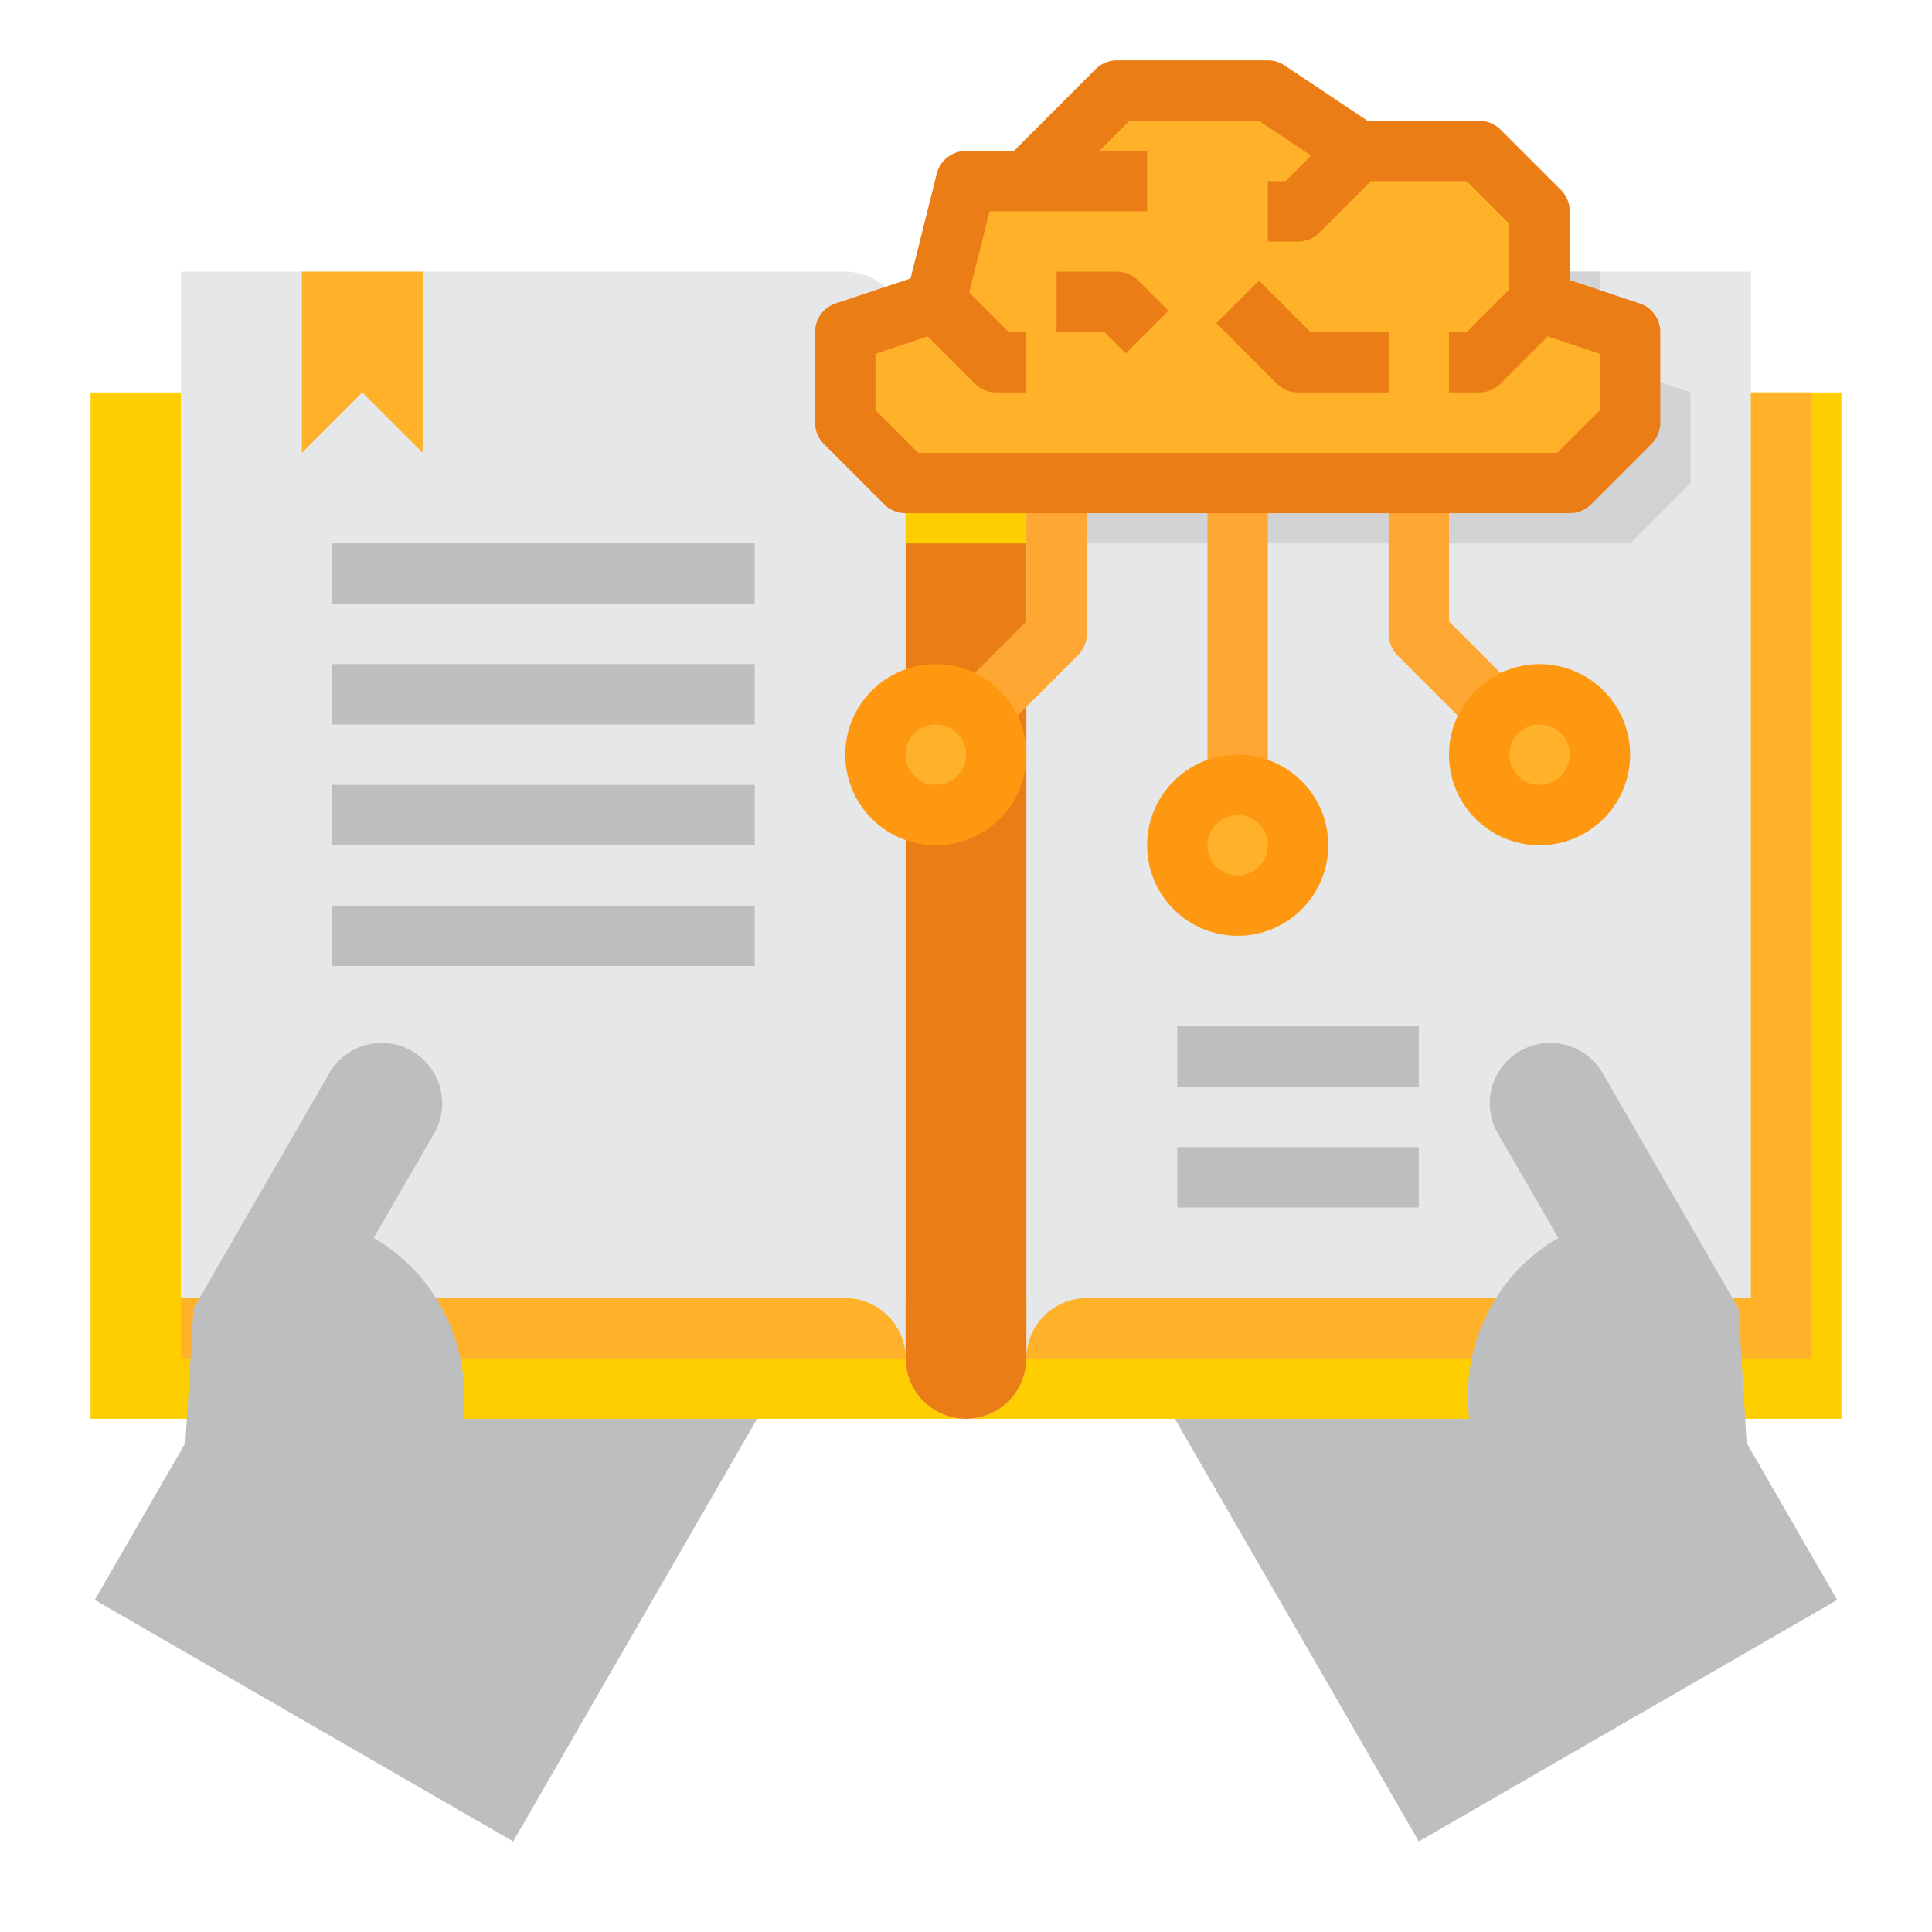 <svg xmlns="http://www.w3.org/2000/svg" height="512" viewBox="0 0 64 64" width="512" class=""><g><g id="Learning_Intelligence" data-name="Learning Intelligence"><path d="m58 13v30h-22a2.006 2.006 0 0 0 -2 2 2.006 2.006 0 0 1 -2 2h29v-34z" fill="#5aaae7" data-original="#5AAAE7" class="" style="fill:#FFCE00" data-old_color="#5aaae7"></path><path d="m34 43h24v2h-24z" fill="#3d9ae2" data-original="#3D9AE2" class="" style="fill:#FFB229" data-old_color="#3d9ae2"></path><path d="m30 45a2.006 2.006 0 0 0 -2-2h-22v-30h-3v34h29a2.006 2.006 0 0 1 -2-2z" fill="#5aaae7" data-original="#5AAAE7" class="" style="fill:#FFCE00" data-old_color="#5aaae7"></path><path d="m55 9h-21v36a2.006 2.006 0 0 1 2-2h22v-34z" fill="#e6e7e8" data-original="#E6E7E8" class=""></path><path d="m48.67 47a6.082 6.082 0 0 1 .59-3.47 5.541 5.541 0 0 1 .3-.53 5.871 5.871 0 0 1 2.06-1.99l-.5-.87-1.5-2.59a2 2 0 1 1 3.47-2l4.3 7.45.2.34.22 3.66.05.8 3 5.2-13.86 8-3-5.2-5.08-8.8z" fill="#ffb655" data-original="#FFB655" class="active-path" style="fill:#BCBEC0" data-old_color="#ffb655"></path><path d="m6 43h24v2h-24z" fill="#3d9ae2" data-original="#3D9AE2" class="" style="fill:#FFB229" data-old_color="#3d9ae2"></path><path d="m29.89 10.37a2 2 0 0 0 -1.89-1.37h-22v34h22a2.006 2.006 0 0 1 2 2v-34a1.9 1.9 0 0 0 -.11-.63z" fill="#e6e7e8" data-original="#E6E7E8" class=""></path><path d="m15.33 47h9.75l-5.08 8.8-3 5.2-13.86-8 3-5.2.05-.8.22-3.66.2-.34 4.3-7.45a2 2 0 0 1 3.47 2l-1.5 2.59-.5.87a5.871 5.871 0 0 1 2.06 1.99 5.541 5.541 0 0 1 .3.53 6.082 6.082 0 0 1 .59 3.47z" fill="#ffb655" data-original="#FFB655" class="active-path" style="fill:#BCBEC0" data-old_color="#ffb655"></path><path d="m14 9v6l-2-2-2 2v-6z" fill="#ff5023" data-original="#FF5023" class="" style="fill:#FFB229" data-old_color="#ff5023"></path><path d="m33 12h-3v33a2 2 0 0 0 4 0v-33z" fill="#1e81ce" data-original="#1E81CE" class="" style="fill:#EB7D16" data-old_color="#1e81ce"></path><path d="m51 23a2 2 0 1 1 -2 2 2.015 2.015 0 0 1 2-2z" fill="#ff5023" data-original="#FF5023" class="" style="fill:#FFB229" data-old_color="#ff5023"></path><circle cx="41" cy="28" fill="#ff5023" r="2" data-original="#FF5023" class="" style="fill:#FFB229" data-old_color="#ff5023"></circle><path d="m32.41 23.59a1.955 1.955 0 0 0 -1.41-.59 2 2 0 1 0 2 2 1.955 1.955 0 0 0 -.59-1.41z" fill="#ff5023" data-original="#FF5023" class="" style="fill:#FFB229" data-old_color="#ff5023"></path><path d="m58 13h2v32h-2z" fill="#3d9ae2" data-original="#3D9AE2" class="" style="fill:#FFB229" data-old_color="#3d9ae2"></path><path d="m53 9v1.67l-2-.67v-1z" fill="#d1d3d4" data-original="#D1D3D4"></path><path d="m56 13v3l-2 2h-20v-2h18l2-2v-1.67z" fill="#d1d3d4" data-original="#D1D3D4"></path><path d="m30 16h4v2h-4z" fill="#1a6fb0" data-original="#1A6FB0" class="" style="fill:#FFCE00" data-old_color="#1a6fb0"></path><path d="m51 10v-1-2l-2-2h-4l-3-2h-5l-3 3h-2l-1 4-1.11.37-1.89.63v3l2 2h4 1 6 6 5l2-2v-3z" fill="#ff5023" data-original="#FF5023" class="" style="fill:#FFB229" data-old_color="#ff5023"></path><path d="m40 16h2v10h-2z" fill="#ffa733" data-original="#FFA733"></path><path d="m48.883 24.3-2.59-2.59a1 1 0 0 1 -.293-.71v-5h2v4.586l2.3 2.3z" fill="#ffa733" data-original="#FFA733"></path><path d="m33.117 24.3-1.417-1.417 2.3-2.3v-4.583h2v5a1 1 0 0 1 -.293.707z" fill="#ffa733" data-original="#FFA733"></path><g fill="#bcbec0"><path d="m39 34h8v2h-8z" data-original="#BCBEC0" class="" style="fill:#BCBEC0"></path><path d="m39 38h8v2h-8z" data-original="#BCBEC0" class="" style="fill:#BCBEC0"></path><path d="m11 18h14v2h-14z" data-original="#BCBEC0" class="" style="fill:#BCBEC0"></path><path d="m11 22h14v2h-14z" data-original="#BCBEC0" class="" style="fill:#BCBEC0"></path><path d="m11 26h14v2h-14z" data-original="#BCBEC0" class="" style="fill:#BCBEC0"></path><path d="m11 30h14v2h-14z" data-original="#BCBEC0" class="" style="fill:#BCBEC0"></path></g><path d="m41 31a3 3 0 1 1 3-3 3 3 0 0 1 -3 3zm0-4a1 1 0 1 0 1 1 1 1 0 0 0 -1-1z" fill="#ff9811" data-original="#FF9811" class=""></path><path d="m51 28a3 3 0 1 1 3-3 3 3 0 0 1 -3 3zm0-4a1 1 0 1 0 1 1 1 1 0 0 0 -1-1z" fill="#ff9811" data-original="#FF9811" class=""></path><path d="m31 28a3 3 0 1 1 3-3 3 3 0 0 1 -3 3zm0-4a1 1 0 1 0 1 1 1 1 0 0 0 -1-1z" fill="#ff9811" data-original="#FF9811" class=""></path><path d="m54.316 10.052-2.316-.773v-2.279a1 1 0 0 0 -.293-.707l-2-2a1 1 0 0 0 -.707-.293h-3.7l-2.745-1.832a1.006 1.006 0 0 0 -.555-.168h-5a1 1 0 0 0 -.707.293l-2.707 2.707h-1.586a1 1 0 0 0 -.97.758l-.867 3.467-2.479.827a1 1 0 0 0 -.684.948v3a1 1 0 0 0 .293.707l2 2a1 1 0 0 0 .707.293h22a1 1 0 0 0 .707-.293l2-2a1 1 0 0 0 .293-.707v-3a1 1 0 0 0 -.684-.948zm-1.316 3.534-1.414 1.414h-21.172l-1.414-1.414v-1.865l1.73-.577 1.563 1.563a1 1 0 0 0 .707.293h1v-2h-.586l-1.307-1.307.674-2.693h5.219v-2h-1.586l1-1h4.286l1.73 1.155-.844.845h-.586v2h1a1 1 0 0 0 .707-.293l1.707-1.707h3.172l1.414 1.414v2.172l-1.414 1.414h-.586v2h1a1 1 0 0 0 .707-.293l1.563-1.563 1.73.577z" fill="#ed1c24" data-original="#ED1C24" class="" style="fill:#EB7D16" data-old_color="#ed1c24"></path><path d="m41.707 9.293-1.414 1.414 2 2a1 1 0 0 0 .707.293h3v-2h-2.586z" fill="#ed1c24" data-original="#ED1C24" class="" style="fill:#EB7D16" data-old_color="#ed1c24"></path><path d="m37 9h-2v2h1.586l.707.707 1.414-1.414-1-1a1 1 0 0 0 -.707-.293z" fill="#ed1c24" data-original="#ED1C24" class="" style="fill:#EB7D16" data-old_color="#ed1c24"></path></g></g></svg>
